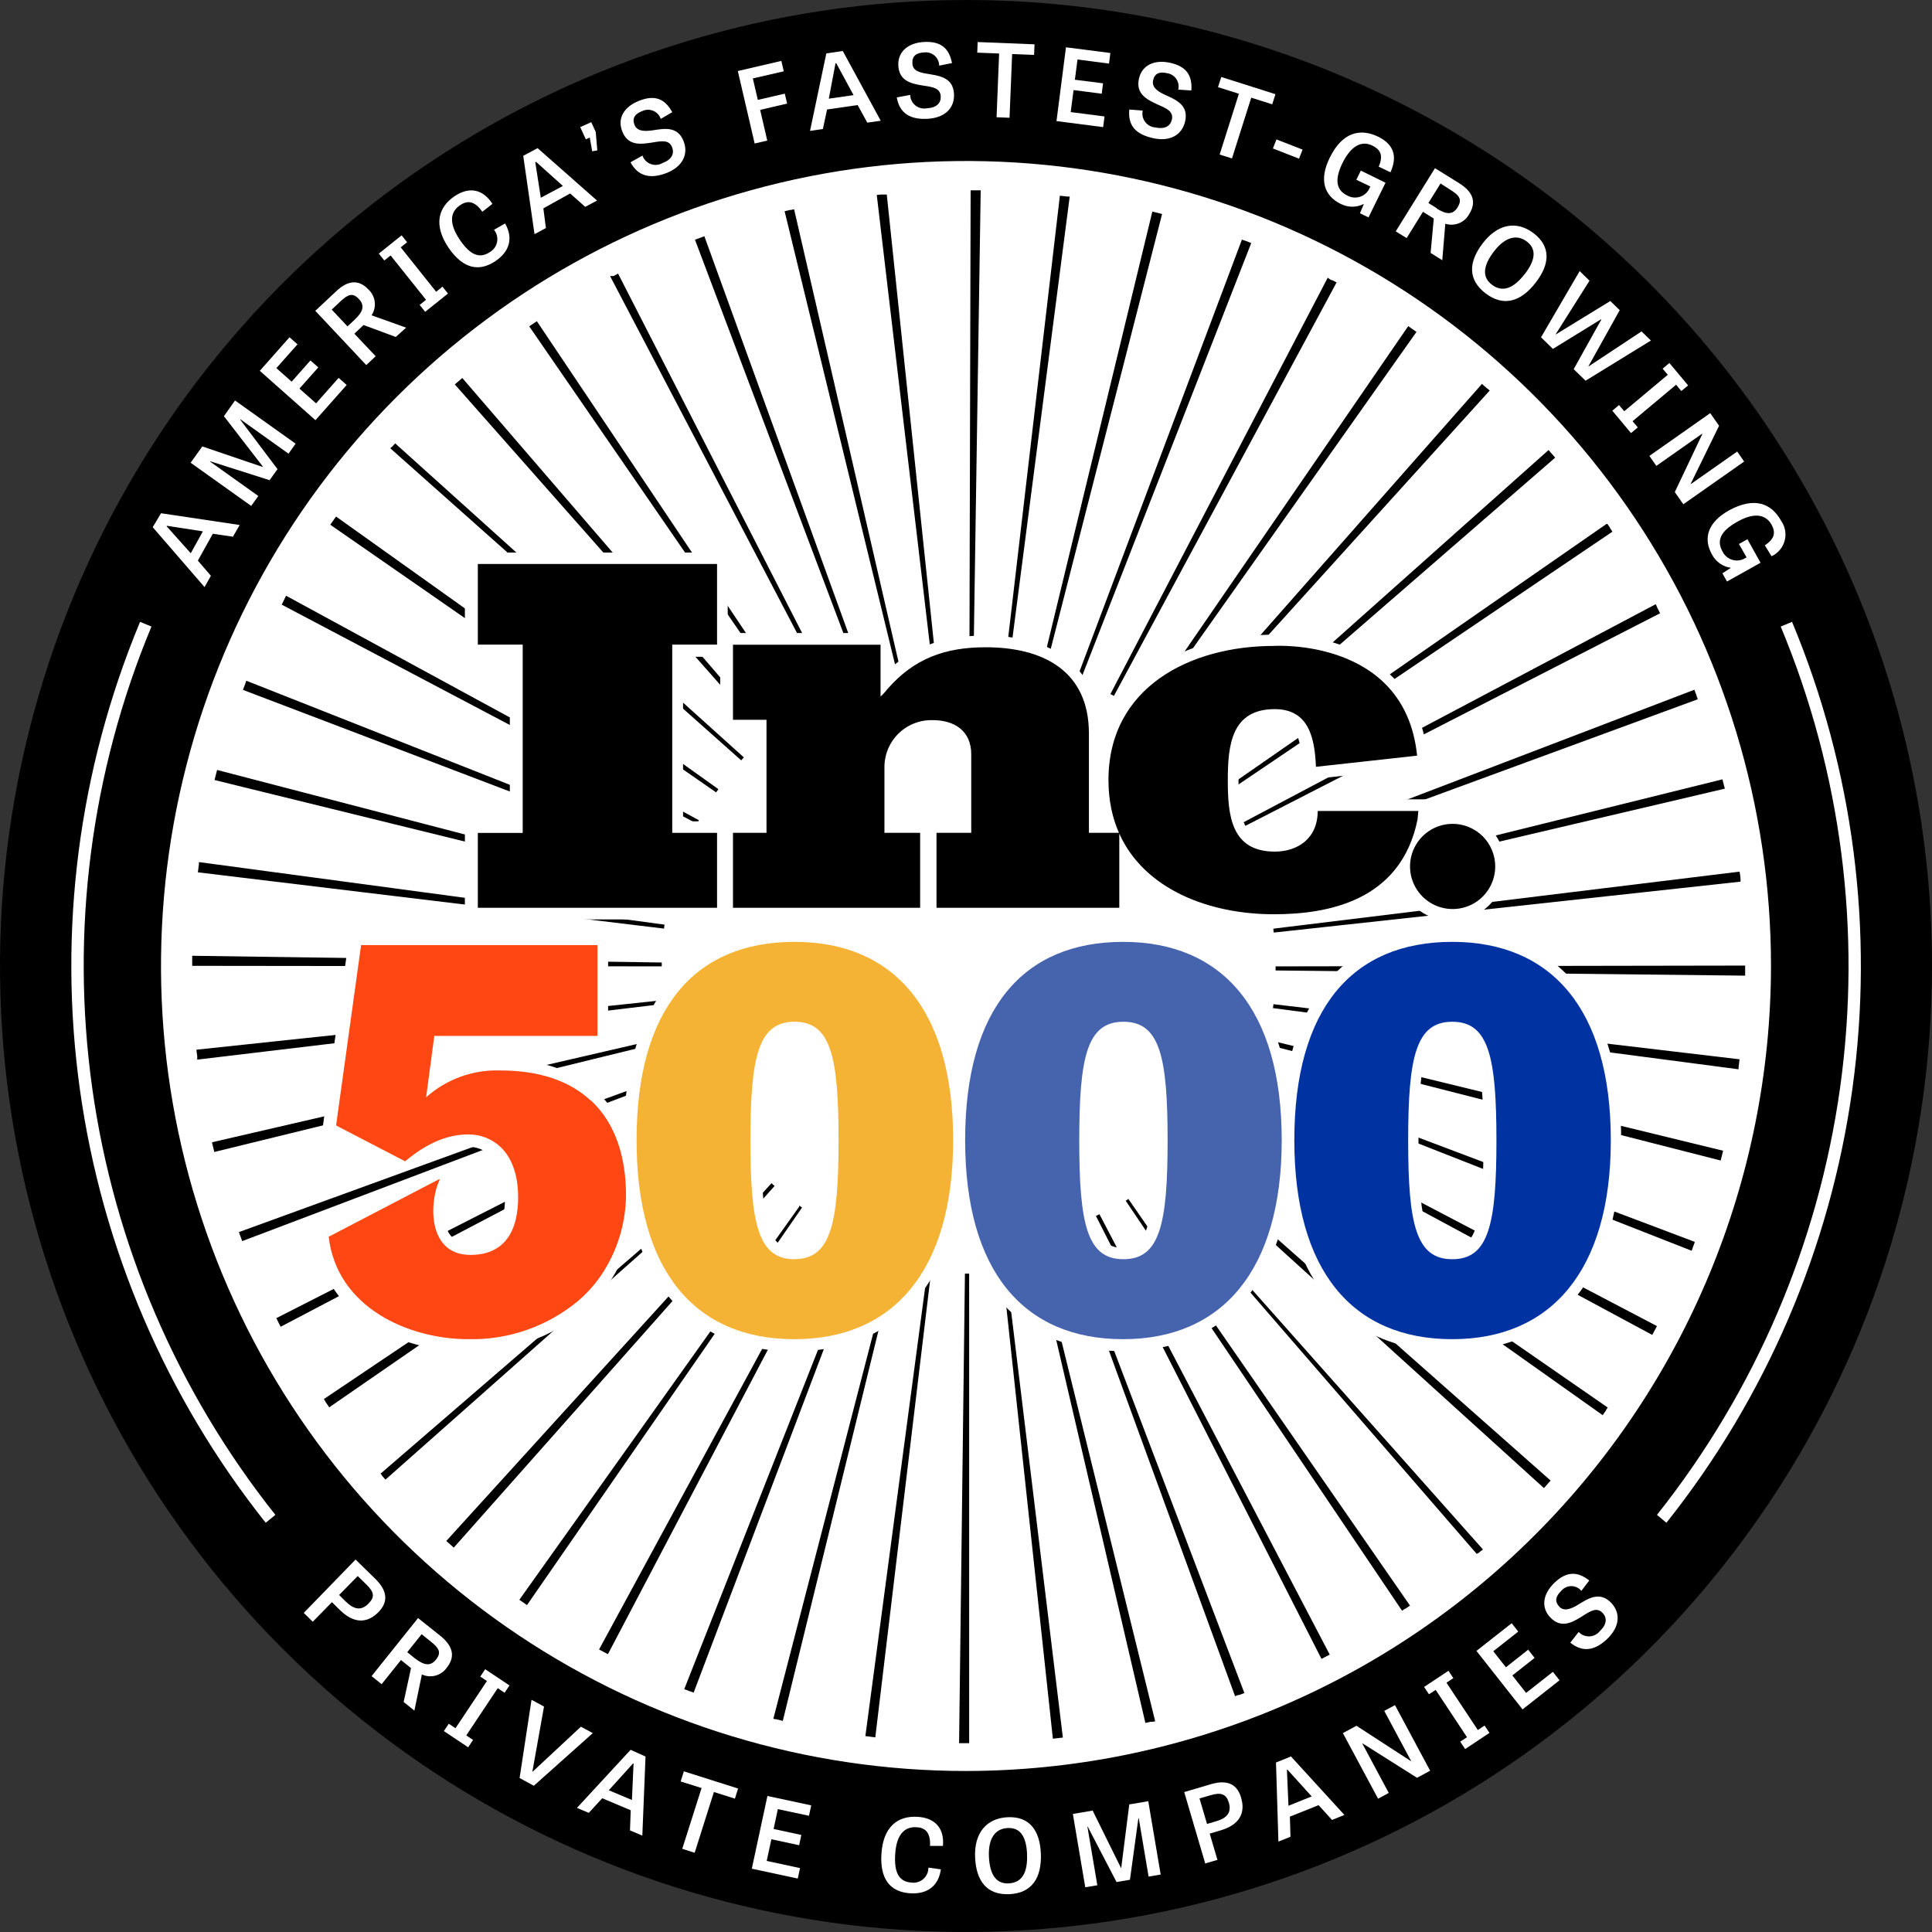 <svg width="119" height="119" fill="none" xmlns="http://www.w3.org/2000/svg"><rect width="100%" height="100%" fill="#333333" stroke="none"/><path d="M119 59.5C119 71.268 115.51 82.772 108.972 92.556C102.434 102.341 93.142 109.967 82.27 114.471C71.397 118.974 59.434 120.153 47.892 117.857C36.35 115.561 25.748 109.894 17.427 101.573C9.106 93.252 3.439 82.65 1.143 71.108C-1.153 59.566 0.026 47.602 4.529 36.73C9.033 25.858 16.659 16.566 26.444 10.028C36.228 3.49 47.732 0 59.5 0C75.28 0 90.414 6.269 101.573 17.427C112.731 28.586 119 43.72 119 59.5Z" fill="black"/><path d="M59.499 109.083C49.693 109.083 40.106 106.175 31.952 100.726C23.798 95.278 17.443 87.534 13.69 78.474C9.938 69.414 8.956 59.444 10.869 49.826C12.782 40.208 17.504 31.373 24.439 24.439C31.373 17.504 40.208 12.782 49.826 10.869C59.444 8.956 69.414 9.938 78.474 13.69C87.534 17.443 95.278 23.798 100.726 31.952C106.175 40.106 109.083 49.693 109.083 59.499C109.068 72.645 103.84 85.249 94.544 94.544C85.249 103.84 72.645 109.068 59.499 109.083Z" fill="white"/><path d="M57.848 4.044L57.848 4.055L57.835 4.046L57.848 4.044Z" fill="white"/><path d="M58.637 3.885L57.848 4.044C57.847 3.93 57.823 3.818 57.777 3.714C57.729 3.606 57.659 3.51 57.572 3.432C57.484 3.354 57.381 3.295 57.269 3.26C57.157 3.225 57.039 3.214 56.922 3.228C56.439 3.253 56.178 3.447 56.199 3.881C56.199 4.381 56.662 4.472 57.174 4.554L57.254 4.568C57.935 4.683 58.717 4.816 58.761 5.794C58.802 6.687 58.166 7.269 57.108 7.319C56.05 7.368 55.406 6.972 55.236 6.001L56.063 5.844C56.065 5.969 56.095 6.092 56.15 6.204C56.205 6.316 56.284 6.415 56.381 6.494C56.478 6.572 56.592 6.629 56.713 6.659C56.834 6.69 56.961 6.694 57.083 6.67C57.687 6.641 57.963 6.356 57.943 5.93C57.919 5.434 57.462 5.363 56.927 5.281L56.823 5.265C56.145 5.154 55.373 5.001 55.331 4.026C55.29 3.199 55.926 2.629 56.939 2.584C57.951 2.538 58.463 2.972 58.637 3.885Z" fill="white"/><path fill-rule="evenodd" clip-rule="evenodd" d="M51.905 3.132L54.248 7.438L53.421 7.553L52.826 6.471L50.942 6.744L50.686 7.946L49.893 8.062L50.897 3.289L51.884 3.145L51.905 3.132ZM51.492 3.897H51.463L51.05 6.078L52.574 5.859L51.508 3.893L51.492 3.897Z" fill="white"/><path d="M46.821 6.768L48.482 6.379L48.338 5.768L46.677 6.152L46.371 4.83L48.276 4.392L48.127 3.751L45.445 4.375L46.482 8.838L47.259 8.66L46.821 6.768Z" fill="white"/><path d="M40.7 7.326C40.663 7.215 40.603 7.114 40.524 7.027C40.445 6.941 40.349 6.873 40.241 6.827C40.134 6.781 40.018 6.758 39.901 6.76C39.784 6.762 39.669 6.789 39.564 6.839C39.109 7.012 38.923 7.277 39.08 7.686C39.237 8.095 39.704 8.099 40.217 8.025L40.281 8.015C40.965 7.908 41.76 7.785 42.109 8.706C42.427 9.533 42.006 10.297 41.031 10.665C40.055 11.033 39.303 10.867 38.836 9.996L39.572 9.582C39.613 9.702 39.681 9.811 39.769 9.901C39.857 9.991 39.965 10.061 40.083 10.105C40.202 10.148 40.329 10.165 40.455 10.155C40.58 10.143 40.702 10.105 40.812 10.041C41.377 9.826 41.547 9.471 41.398 9.074C41.221 8.608 40.775 8.681 40.247 8.766L40.186 8.776L40.13 8.785C39.448 8.892 38.667 8.987 38.324 8.082C38.014 7.289 38.427 6.57 39.39 6.198C40.353 5.826 40.96 6.095 41.407 6.909L40.7 7.322V7.326Z" fill="white"/><path d="M36.418 7.525L35.74 7.83L36.083 8.582L36.327 8.471L36.476 9.318L36.79 9.264L36.695 8.132L36.418 7.525Z" fill="white"/><path fill-rule="evenodd" clip-rule="evenodd" d="M33.113 9.126L36.774 12.353L36.046 12.742L35.117 11.915L33.468 12.833L33.625 14.047L32.923 14.423L32.228 9.597L33.109 9.126H33.113ZM32.997 9.982H32.968L33.311 12.18L34.67 11.453L33.018 9.969L32.997 9.982Z" fill="white"/><path d="M31.112 13.764L30.438 14.148L30.434 14.161C30.517 14.264 30.576 14.384 30.607 14.513C30.639 14.641 30.642 14.775 30.617 14.905C30.591 15.035 30.539 15.158 30.462 15.265C30.384 15.373 30.285 15.463 30.17 15.528C29.558 15.937 28.972 15.739 28.319 14.764C27.583 13.669 27.782 13.012 28.348 12.632C28.74 12.371 29.203 12.309 29.707 13.045L30.331 12.557C29.74 11.64 28.897 11.483 28.005 12.082C26.968 12.776 26.703 13.884 27.625 15.255C28.496 16.528 29.476 16.78 30.517 16.082C31.352 15.52 31.645 14.702 31.112 13.764Z" fill="white"/><path d="M26.865 17.971L27.253 17.657L27.592 18.082L26.187 19.206L25.848 18.78L26.241 18.466L24.059 15.735L23.671 16.045L23.332 15.62L24.737 14.496L25.076 14.921L24.683 15.235L26.865 17.971Z" fill="white"/><path fill-rule="evenodd" clip-rule="evenodd" d="M22.394 20.02L22.349 20.061L21.825 20.553L23.139 21.941L22.56 22.487L19.42 19.144L20.697 17.95C21.523 17.152 22.192 17.297 22.684 17.822C22.903 18.02 23.044 18.291 23.081 18.584C23.118 18.877 23.049 19.174 22.887 19.421L25.015 20.181L24.378 20.755L22.394 20.02ZM22.106 18.417C22.49 18.826 22.354 19.21 21.849 19.685V19.689L21.403 20.102L20.432 19.07L20.982 18.553C21.428 18.136 21.721 18.008 22.106 18.417Z" fill="white"/><path d="M19.605 22.63L18.444 23.935L19.469 24.844L20.857 23.274L21.353 23.712L19.431 25.881L16.002 22.84L17.832 20.774L18.324 21.208L17.023 22.675L17.965 23.51L19.122 22.2L19.605 22.63Z" fill="white"/><path d="M12.945 28.411L16.605 29.576L17.093 28.895L14.787 25.837L14.796 25.82L17.771 27.944L18.209 27.328L14.477 24.668L13.792 25.634L16.201 28.754L16.192 28.766L12.461 27.498L11.742 28.502L15.473 31.163L15.911 30.551L12.932 28.427L12.945 28.411Z" fill="white"/><path fill-rule="evenodd" clip-rule="evenodd" d="M14.761 32.336L9.919 31.613L9.406 32.472L12.6 36.162L12.989 35.464L12.187 34.53L13.108 32.877L14.348 33.059L14.761 32.336ZM10.27 32.423V32.394L10.286 32.386L12.497 32.729L11.749 34.076L10.27 32.423Z" fill="white"/><path d="M61.54 3.296L60.193 3.242L60.218 2.589L63.722 2.73L63.693 3.383L62.342 3.329L62.181 7.254L61.383 7.221L61.54 3.296Z" fill="white"/><path d="M66.124 5.549L67.859 5.772L67.942 5.131L66.206 4.912L66.368 3.665L68.309 3.917L68.392 3.264L65.657 2.913L65.074 7.458L67.946 7.83L68.033 7.173L65.95 6.904L66.124 5.549Z" fill="white"/><path d="M72.57 5.535L72.574 5.52L73.38 5.572C73.45 4.647 73.07 4.089 72.082 3.87C71.095 3.651 70.335 4.019 70.153 4.845C69.942 5.787 70.649 6.134 71.273 6.423L71.368 6.466C71.865 6.685 72.287 6.872 72.182 7.357C72.087 7.774 71.748 7.977 71.157 7.849C71.034 7.84 70.915 7.805 70.808 7.746C70.7 7.687 70.607 7.605 70.534 7.507C70.46 7.408 70.409 7.295 70.383 7.176C70.358 7.056 70.358 6.932 70.384 6.812L69.558 6.746C69.467 7.733 69.942 8.27 71.025 8.51C72.041 8.737 72.805 8.336 73 7.465C73.211 6.506 72.49 6.175 71.861 5.886L71.789 5.853C71.318 5.642 70.93 5.386 71.025 4.948C71.12 4.51 71.421 4.403 71.897 4.51C72.011 4.528 72.12 4.569 72.217 4.632C72.314 4.694 72.397 4.776 72.461 4.873C72.524 4.97 72.567 5.078 72.586 5.192C72.603 5.301 72.6 5.413 72.574 5.52L72.553 5.518L72.57 5.535Z" fill="white"/><path d="M75.023 5.367L76.308 5.776L75.123 9.519L75.883 9.759L77.069 6.016L78.362 6.425L78.56 5.801L75.222 4.743L75.023 5.367Z" fill="white"/><path d="M78.404 9.145L78.623 8.587L80.231 9.215L80.012 9.773L78.404 9.145Z" fill="white"/><path d="M85.34 11.255L83.816 10.507L83.811 10.523L83.543 11.073L84.406 11.486L84.377 11.544C84.326 11.676 84.247 11.795 84.145 11.893C84.044 11.991 83.922 12.066 83.788 12.113C83.655 12.16 83.513 12.177 83.372 12.164C83.231 12.15 83.095 12.107 82.973 12.036C82.32 11.713 82.171 11.098 82.7 10.019C83.295 8.841 83.964 8.689 84.534 8.97C85.01 9.205 85.229 9.56 84.919 10.267L85.646 10.61C86.105 9.593 85.811 8.875 84.894 8.424C83.762 7.866 82.663 8.164 81.903 9.717C81.25 11.044 81.531 12.044 82.58 12.56C82.801 12.673 83.045 12.732 83.293 12.732C83.541 12.732 83.785 12.673 84.006 12.56L83.766 13.135L84.291 13.391L85.34 11.255Z" fill="white"/><path fill-rule="evenodd" clip-rule="evenodd" d="M88.312 13.462L88.254 13.425L87.646 13.045L86.642 14.665L85.969 14.251L88.386 10.359L89.869 11.281C90.857 11.892 90.882 12.557 90.506 13.165C90.372 13.427 90.149 13.633 89.877 13.745C89.605 13.858 89.302 13.87 89.022 13.78L88.836 16.028L88.117 15.578L88.312 13.462ZM88.489 12.842C89.08 13.21 89.485 13.256 89.782 12.764C90.08 12.272 89.878 12.037 89.369 11.714L88.729 11.301L87.981 12.504L88.498 12.826L88.489 12.842Z" fill="white"/><path fill-rule="evenodd" clip-rule="evenodd" d="M94.472 14.374C93.426 13.569 92.249 13.784 91.336 14.974C90.431 16.151 90.414 17.234 91.497 18.064C92.579 18.895 93.658 18.626 94.604 17.387C95.48 16.242 95.517 15.18 94.472 14.374ZM94.046 14.879C94.654 15.345 94.579 16.019 93.914 16.887V16.874C93.212 17.792 92.534 18.015 91.902 17.544C91.269 17.073 91.344 16.362 92.026 15.478C92.707 14.593 93.439 14.412 94.046 14.879Z" fill="white"/><path d="M96.93 22.739L98.633 19.681L98.616 19.665L95.649 21.491L94.918 20.776L97.298 16.698L97.905 17.289L95.819 20.59L95.827 20.599L99.186 18.541L99.765 19.103L97.839 22.561L97.847 22.57L101.108 20.413L101.686 20.975L97.662 23.45L96.93 22.739Z" fill="white"/><path d="M100.879 26.325L100.556 25.944L103.238 23.697L103.56 24.085L103.978 23.738L102.825 22.358L102.408 22.709L102.726 23.085L100.044 25.329L99.722 24.949L99.309 25.296L100.461 26.676L100.879 26.325Z" fill="white"/><path d="M103.158 30.308L104.852 26.738L104.835 26.717L102.022 28.696L101.592 28.081L105.339 25.448L105.885 26.225L104.133 29.808L104.141 29.82L107.001 27.812L107.43 28.428L103.683 31.06L103.158 30.308Z" fill="white"/><path d="M107.632 33.215L107.612 33.178L107.645 33.207L107.632 33.215Z" fill="white"/><path d="M107.108 33.505L107.632 33.215L108.438 34.662L106.372 35.819L106.091 35.311L106.612 34.976C106.366 34.941 106.132 34.848 105.929 34.704C105.726 34.56 105.561 34.37 105.447 34.15C104.876 33.133 105.215 32.15 106.508 31.431C108.021 30.604 109.091 30.968 109.702 32.071C109.828 32.248 109.913 32.45 109.951 32.663C109.99 32.876 109.981 33.095 109.924 33.304C109.868 33.513 109.767 33.708 109.627 33.873C109.487 34.038 109.313 34.171 109.116 34.261L108.703 33.587C109.343 33.174 109.364 32.761 109.116 32.315C108.806 31.761 108.157 31.488 107.013 32.133C105.959 32.716 105.732 33.311 106.087 33.947C106.146 34.077 106.232 34.192 106.34 34.285C106.447 34.377 106.574 34.446 106.711 34.485C106.847 34.525 106.991 34.534 107.132 34.512C107.272 34.49 107.406 34.439 107.525 34.36L107.579 34.331L107.108 33.505Z" fill="white"/><path fill-rule="evenodd" clip-rule="evenodd" d="M19.277 99.902L18.711 99.344L21.901 96.059L23.14 97.27C23.967 98.096 23.834 98.766 23.306 99.303C22.892 99.716 22.066 100.27 20.942 99.175L20.446 98.683L19.265 99.89L19.277 99.902ZM21.318 98.662C21.831 99.166 22.273 99.204 22.694 98.774C23.116 98.344 23.033 98.055 22.562 97.592L22.033 97.076L20.889 98.241L21.302 98.654L21.318 98.662Z" fill="white"/><path fill-rule="evenodd" clip-rule="evenodd" d="M25.259 102.699L25.312 102.74V102.765L24.862 104.831L25.523 105.364L25.986 103.137C26.253 103.26 26.555 103.283 26.838 103.204C27.121 103.124 27.367 102.947 27.531 102.703C27.973 102.145 28.023 101.48 27.118 100.753L25.75 99.662L22.887 103.24L23.506 103.736L24.697 102.248L25.259 102.699ZM26.853 102.224C26.502 102.662 26.101 102.562 25.56 102.149L25.085 101.765L25.969 100.658L26.56 101.133C27.035 101.513 27.205 101.786 26.853 102.224Z" fill="white"/><path d="M28.72 106.892L29.137 107.169L28.836 107.624L27.34 106.624L27.642 106.173L28.055 106.45L29.992 103.541L29.584 103.268L29.885 102.814L31.381 103.814L31.079 104.264L30.658 103.983L28.72 106.892Z" fill="white"/><path d="M36.512 106.751L35.781 106.354L32.81 109.122L32.793 109.114L33.508 105.114L32.739 104.697L32.004 109.515L32.88 109.994L36.512 106.751Z" fill="white"/><path fill-rule="evenodd" clip-rule="evenodd" d="M39.761 108.191L38.841 107.778L35.535 111.357L36.267 111.662L37.093 110.762L38.849 111.501L38.803 112.741L39.564 113.063L39.761 108.191ZM39.023 108.617H38.994L37.498 110.27L38.923 110.869L39.023 108.634V108.617Z" fill="white"/><path d="M41.924 109.728L43.213 110.133L42.023 113.876L42.787 114.12L43.973 110.377L45.267 110.786L45.461 110.162L42.122 109.104L41.924 109.728Z" fill="white"/><path d="M49.224 113.655L47.513 113.287L47.224 114.622L49.278 115.064L49.137 115.708L46.307 115.101L47.269 110.622L49.968 111.2L49.827 111.841L47.91 111.432L47.65 112.655L49.356 113.022L49.224 113.655Z" fill="white"/><path d="M57.952 115.141L57.184 115.034C57.185 115.165 57.159 115.295 57.107 115.415C57.054 115.536 56.975 115.644 56.876 115.732C56.777 115.82 56.66 115.885 56.534 115.924C56.407 115.963 56.274 115.973 56.142 115.955C55.407 115.91 55.064 115.393 55.138 114.22C55.217 112.906 55.779 112.505 56.456 112.546C56.932 112.575 57.332 112.807 57.283 113.699H58.08C58.175 112.608 57.593 111.972 56.523 111.906C55.275 111.827 54.395 112.538 54.291 114.191C54.192 115.74 54.828 116.538 56.068 116.616C57.072 116.678 57.803 116.207 57.952 115.141Z" fill="white"/><path fill-rule="evenodd" clip-rule="evenodd" d="M60.061 114.409C59.991 112.91 60.759 111.988 62.073 111.93C63.387 111.872 64.044 112.711 64.11 114.153C64.177 115.699 63.532 116.608 62.172 116.67C60.813 116.732 60.127 115.893 60.061 114.409ZM63.263 114.215C63.214 113.124 62.85 112.562 62.073 112.596C61.297 112.629 60.863 113.236 60.912 114.352C60.962 115.467 61.358 116.058 62.152 116.004C62.945 115.951 63.309 115.352 63.259 114.199L63.263 114.215Z" fill="white"/><path d="M66.999 112.513L68.772 115.922L69.598 115.782L70.119 111.989H70.14L70.747 115.588L71.491 115.46L70.726 110.943L69.557 111.142L69.061 115.055L69.049 115.059L67.301 111.522L66.082 111.728L66.846 116.245L67.59 116.121L66.979 112.513H66.999Z" fill="white"/><path fill-rule="evenodd" clip-rule="evenodd" d="M74.995 114.555L74.235 114.778L72.941 110.382L74.594 109.894C75.731 109.56 76.247 110.018 76.449 110.741C76.615 111.312 76.685 112.299 75.181 112.741L74.511 112.94L74.987 114.555H74.995ZM74.921 112.175C75.611 111.973 75.859 111.609 75.689 111.027C75.536 110.514 75.226 110.382 74.59 110.568L73.883 110.775L74.346 112.345L74.921 112.175Z" fill="white"/><path d="M79.516 108.188L79.503 108.174L79.519 108.187L79.516 108.188Z" fill="white"/><path fill-rule="evenodd" clip-rule="evenodd" d="M78.594 108.559L79.516 108.188L82.808 111.79L82.044 112.096L81.218 111.187L79.449 111.893L79.486 113.133L78.743 113.43L78.594 108.559ZM79.267 109.001H79.296V108.997L80.792 110.649L79.362 111.224L79.267 109.001Z" fill="white"/><path d="M87.279 109.501L83.936 107.389L83.915 107.402L85.539 110.434L84.882 110.79L82.713 106.749L83.552 106.298L86.899 108.472L86.915 108.463L85.262 105.381L85.923 105.026L88.089 109.067L87.279 109.501Z" fill="white"/><path d="M91.442 106.286L91.025 106.559L89.095 103.646L89.516 103.365L89.219 102.91L87.715 103.906L88.016 104.356L88.43 104.088L90.359 107.001L89.942 107.278L90.244 107.732L91.743 106.736L91.442 106.286Z" fill="white"/><path d="M94.524 102.116L93.152 103.198L93.999 104.273L95.648 102.975L96.057 103.496L93.78 105.289L90.941 101.686L93.111 99.98L93.516 100.496L91.978 101.707L92.755 102.694L94.127 101.612L94.524 102.116Z" fill="white"/><path d="M97.402 97.988C97.402 97.989 97.403 97.989 97.403 97.989L97.394 97.998L97.402 97.988Z" fill="white"/><path d="M97.126 97.773C97.233 97.824 97.327 97.897 97.402 97.988L97.89 97.349C97.159 96.775 96.486 96.783 95.754 97.481C95.023 98.179 94.903 99.014 95.49 99.626C96.155 100.324 96.837 99.936 97.424 99.572C97.455 99.552 97.487 99.532 97.518 99.512C97.973 99.225 98.36 98.981 98.704 99.341C98.998 99.638 98.981 100.051 98.543 100.464C98.466 100.562 98.37 100.642 98.259 100.698C98.148 100.755 98.027 100.787 97.903 100.792C97.779 100.797 97.655 100.775 97.54 100.728C97.425 100.681 97.322 100.609 97.237 100.518L96.721 101.179C97.49 101.799 98.242 101.667 98.998 100.944C99.754 100.221 99.849 99.365 99.233 98.716C98.542 98.013 97.847 98.442 97.25 98.81L97.221 98.828C96.779 99.101 96.337 99.278 96.043 98.96C95.75 98.642 95.808 98.328 96.163 97.989C96.238 97.898 96.333 97.824 96.44 97.773C96.547 97.722 96.664 97.696 96.783 97.696C96.902 97.696 97.019 97.722 97.126 97.773Z" fill="white"/><path d="M65.285 12.031L61.925 40.76L62.169 40.789L65.888 12.105H65.735L65.38 12.064H65.309L65.285 12.031ZM70.974 13.047L64.169 41.145L64.404 41.202L71.578 13.18L70.974 13.031V13.047ZM76.499 14.75L66.318 41.822L66.545 41.909L77.069 14.969L76.908 14.907L76.66 14.812H76.639L76.515 14.766L76.499 14.75ZM81.779 17.105L68.396 42.748L68.611 42.863L82.325 17.398L82.06 17.258H82.035H82.015L81.916 17.204L81.779 17.105ZM86.738 20.088L70.355 43.925L70.553 44.066L87.246 20.444L86.738 20.088ZM91.283 23.642L72.152 45.338L72.338 45.504L91.758 24.055L91.634 23.943H91.613L91.303 23.666L91.283 23.642ZM95.382 27.72L73.788 46.962L73.949 47.148L95.791 28.187L95.749 28.137L95.725 28.112L95.7 28.083L95.679 28.059L95.46 27.811L95.382 27.72ZM98.96 32.265L75.201 48.756L75.338 48.958L99.303 32.757C99.304 32.746 99.304 32.735 99.303 32.724L99.162 32.517V32.496L99.01 32.277L98.96 32.265ZM101.968 37.223L76.404 50.747L76.515 50.966L102.253 37.773C102.187 37.636 102.117 37.5 102.042 37.36V37.331L101.98 37.215L101.968 37.223ZM104.356 42.487L77.342 52.817C77.371 52.896 77.399 52.97 77.424 53.044L104.575 43.07C104.546 43 104.521 42.929 104.497 42.859V42.834L104.364 42.492L104.356 42.487ZM106.087 48.004L78.015 54.953C78.036 55.032 78.056 55.111 78.073 55.189L106.236 48.578C106.236 48.516 106.203 48.454 106.191 48.396C106.158 48.26 106.121 48.123 106.087 47.983V48.004ZM107.137 53.689L78.428 57.201C78.428 57.28 78.449 57.362 78.457 57.441L107.207 54.305V54.168C107.207 54.011 107.17 53.846 107.149 53.689H107.137ZM107.492 59.474L78.569 59.523V59.775L107.492 60.094C107.492 59.92 107.492 59.746 107.492 59.573V59.474ZM78.436 61.85C78.436 61.932 78.416 62.011 78.403 62.093L107.083 65.862V65.771L107.145 65.246L78.424 61.85H78.436ZM78.023 64.089C78.023 64.168 77.986 64.246 77.966 64.325L105.984 71.481L106.133 70.878L78.036 64.031L78.023 64.089ZM77.358 66.246L77.271 66.473L104.195 77.039C104.216 76.981 104.236 76.927 104.261 76.869V76.844C104.298 76.741 104.34 76.638 104.381 76.535C104.379 76.519 104.379 76.504 104.381 76.489L77.321 66.275L77.358 66.246ZM76.428 68.312L76.317 68.527L101.77 82.224L102.059 81.679L76.441 68.254L76.428 68.312ZM75.259 70.242L75.119 70.444L98.716 87.166L98.931 86.86C98.93 86.852 98.93 86.844 98.931 86.835L99.026 86.695L75.259 70.242ZM73.842 72.051L73.677 72.237L95.097 91.657C95.233 91.505 95.373 91.352 95.51 91.195L73.842 72.035V72.051ZM72.214 73.684L72.028 73.849L90.96 95.715L91.014 95.665H91.035H91.06L91.233 95.513H91.254L91.341 95.438L72.127 73.816L72.214 73.684ZM69.54 73.824L69.338 73.96L86.358 99.211L86.535 99.091H86.56L86.812 98.921L86.849 98.897L69.495 73.841L69.54 73.824ZM67.718 74.787L67.503 74.898L81.391 102.169H81.416L81.721 102.008L81.903 101.913L67.718 74.787ZM66.384 77.225L66.156 77.311L76.073 104.475L76.255 104.405H76.288H76.321L76.647 104.281L66.359 77.249L66.384 77.225ZM64.227 77.898L63.991 77.956L70.549 106.123L70.871 106.049H71.028L71.152 106.016L64.227 77.919V77.898ZM61.995 78.311L61.752 78.336L64.851 107.094L65.466 107.024L61.979 78.295L61.995 78.311ZM59.686 78.448H59.434L59.074 107.371H59.694V78.448H59.686ZM57.12 78.278L53.302 106.933L53.913 107.012L57.355 78.295L57.112 78.262L57.12 78.278ZM54.889 77.865L47.633 105.867L47.745 105.892H47.802L48.215 105.999L55.103 77.902L54.868 77.84L54.889 77.865ZM52.74 77.167L42.146 104.041L42.497 104.177H42.522L42.724 104.256L52.975 77.208L52.748 77.121L52.74 77.167ZM50.674 76.208L36.898 101.599L37.444 101.888L50.901 76.27L50.686 76.154L50.674 76.208ZM49.24 74.303L31.989 98.537L32.08 98.599L32.179 98.669L32.46 98.864L49.401 74.378L49.199 74.237L49.24 74.303ZM47.517 72.882L27.49 94.913L27.622 95.033L27.828 95.215L27.948 95.327L47.707 73.051L47.526 72.882H47.517ZM45.34 71.87L23.44 90.769L23.523 90.868V90.889L23.742 91.137L45.393 71.956L45.228 71.77L45.34 71.87ZM43.943 70.039L19.949 86.174L20.032 86.302V86.323L20.279 86.683L44.092 70.242L43.951 70.035L43.943 70.039ZM42.786 68.072L17.019 81.191C17.09 81.328 17.156 81.464 17.226 81.605L17.288 81.72L42.906 68.267L42.794 68.052L42.786 68.072ZM41.881 66.006L14.714 75.89L14.912 76.427C14.913 76.434 14.913 76.441 14.912 76.448L41.96 66.201L41.873 65.973L41.881 66.006ZM41.241 63.841L13.061 70.357V70.378C13.106 70.56 13.148 70.746 13.193 70.928C13.193 70.928 13.193 70.948 13.193 70.957L41.29 64.073C41.29 63.994 41.253 63.916 41.233 63.837L41.241 63.841ZM40.865 61.602L12.102 64.655C12.102 64.783 12.131 64.911 12.148 65.04V65.089C12.148 65.147 12.148 65.205 12.148 65.267L40.869 61.837C40.869 61.755 40.869 61.672 40.84 61.593L40.865 61.602ZM40.761 59.284L11.838 58.87C11.838 59.077 11.838 59.284 11.838 59.49L40.761 59.523C40.761 59.437 40.761 59.354 40.761 59.271V59.284ZM12.251 53.115V53.21V53.235L12.189 53.73L40.906 57.197C40.906 57.114 40.906 57.036 40.939 56.953L12.272 53.102L12.251 53.115ZM13.367 47.442C13.338 47.549 13.313 47.657 13.284 47.764C13.255 47.871 13.239 47.95 13.214 48.045L41.319 54.953L41.381 54.718L13.387 47.429L13.367 47.442ZM15.164 41.946C15.149 41.981 15.135 42.017 15.123 42.053V42.078L14.962 42.492L41.993 52.784L42.08 52.557L15.185 41.934L15.164 41.946ZM17.61 36.711L17.354 37.244L42.935 50.739L43.051 50.524L17.631 36.699L17.61 36.711ZM20.697 31.815L20.428 32.199L20.341 32.319L44.108 48.805L44.249 48.607L20.697 31.815ZM24.333 27.319L24.13 27.538C24.13 27.538 24.13 27.538 24.11 27.538L24.04 27.612L45.654 46.834C45.707 46.772 45.761 46.71 45.819 46.652L24.333 27.302V27.319ZM28.465 23.29L28.378 23.365L28.014 23.679L47.166 45.355L47.352 45.194L28.485 23.294L28.465 23.29ZM33.064 19.787L32.94 19.869L32.597 20.101L49.005 43.917L49.17 43.797L33.055 19.766L33.064 19.787ZM38.051 16.865L37.791 17.002H37.762H37.737H37.712H37.687H37.663H37.638H37.609H37.576L50.992 42.62L51.207 42.508L38.068 16.849L38.051 16.865ZM43.385 14.551L42.807 14.766L53.017 41.83L53.244 41.744L43.385 14.551ZM48.93 12.899H48.897H48.864L48.724 12.932H48.691H48.662L48.327 13.01L55.174 41.107L55.409 41.054L48.918 12.915L48.93 12.899ZM54.62 11.981H54.261L54.004 12.01L57.392 40.735L57.636 40.706L54.62 11.981ZM60.405 11.721H59.785L59.711 40.645H59.963L60.405 11.721Z" fill="black"/><path d="M102.641 93.794L102.059 93.307C108.103 85.701 111.999 76.613 113.34 66.99C114.68 57.367 113.417 47.561 109.682 38.592L110.38 38.303C114.171 47.399 115.452 57.346 114.091 67.106C112.73 76.866 108.776 86.082 102.641 93.794Z" fill="white"/><path d="M16.366 93.794C10.234 86.081 6.282 76.864 4.921 67.105C3.56 57.346 4.84 47.4 8.627 38.303L9.329 38.592C5.596 47.562 4.335 57.368 5.677 66.991C7.019 76.614 10.916 85.701 16.961 93.307L16.366 93.794Z" fill="white"/><path d="M42.059 50.59H46.427V45.082H44.361V40.455H42.072V50.59H42.059ZM57.376 45.103C57.081 45.091 56.786 45.14 56.51 45.246C56.235 45.353 55.984 45.515 55.773 45.723C55.563 45.931 55.398 46.179 55.287 46.454C55.177 46.728 55.124 47.022 55.133 47.318V50.594H59.025V46.487C59.025 45.57 58.471 45.103 57.372 45.103H57.376ZM27.155 71.96L27.862 72.506L27.659 73.01C27.325 73.671 27.151 75.134 27.659 75.969C27.788 76.176 27.973 76.343 28.192 76.452C28.411 76.561 28.655 76.607 28.899 76.584C29.394 76.635 29.889 76.49 30.279 76.182C30.67 75.873 30.924 75.425 30.99 74.931C31.069 74.551 31.108 74.163 31.105 73.775C31.105 72.63 30.812 71.742 30.279 71.209C29.867 70.822 29.319 70.614 28.754 70.63C27.626 70.683 26.547 71.11 25.688 71.845L25.42 71.973L19.833 69.754L21.536 57.503H37.456V64.556H27.333L27.135 66.048L27.614 65.841C28.596 65.426 29.654 65.218 30.721 65.23C33.308 65.23 35.357 65.92 36.812 67.296C37.24 67.694 37.611 68.15 37.915 68.651L38.402 69.415L38.464 68.49C38.96 61.275 42.65 57.3 48.852 57.3C53.922 57.3 57.327 59.949 58.699 64.969L58.992 66.04L59.273 64.965C60.583 59.949 63.983 57.3 69.107 57.3C74.23 57.3 77.586 59.949 78.953 64.969L79.247 66.04L79.528 64.965C80.821 60.028 84.147 57.379 89.147 57.304H89.754C96.175 57.482 99.857 62.197 99.857 70.237C99.857 78.501 96.035 83.22 89.362 83.22C84.292 83.22 80.895 80.543 79.54 75.477L79.255 74.407L78.966 75.477C77.606 80.543 74.197 83.22 69.107 83.22C64.016 83.22 60.641 80.572 59.285 75.489L58.996 74.419L58.711 75.489C57.347 80.555 53.938 83.233 48.852 83.233C44.208 83.233 40.824 80.819 39.32 76.44L39.026 75.588L38.754 76.448C38.546 77.11 38.269 77.749 37.927 78.353C37.428 79.241 36.776 80.034 36.002 80.695C33.977 82.393 31.404 83.294 28.762 83.233C24.655 83.233 19.986 81.055 19.437 76.278L19.379 75.783L27.159 71.973L27.155 71.96ZM48.869 63.668C47.517 63.668 46.877 64.655 46.877 70.258C46.877 75.861 47.517 76.853 48.869 76.853C50.22 76.853 50.864 75.869 50.864 70.266C50.864 64.663 50.22 63.676 48.869 63.676V63.668ZM69.115 63.668C67.764 63.668 67.119 64.655 67.119 70.258C67.119 75.861 67.764 76.853 69.127 76.853C70.491 76.853 71.119 75.869 71.119 70.266C71.119 64.663 70.479 63.676 69.127 63.676L69.115 63.668ZM89.362 63.668C88.01 63.668 87.37 64.655 87.37 70.258C87.37 75.861 88.031 76.853 89.382 76.853C90.733 76.853 91.378 75.869 91.378 70.266C91.378 64.663 90.733 63.676 89.382 63.676L89.362 63.668ZM89.143 56.709C88.535 56.665 87.951 56.455 87.455 56.103C86.958 55.75 86.567 55.268 86.325 54.71L86.151 54.297L85.841 54.598C84.188 56.218 81.668 57.04 78.371 57.04C75.073 57.04 72.045 56.011 70.078 54.222L69.578 53.768V56.631H28.634V50.594H31.403V40.455H28.634V34.033H44.823V38.992H54.377L54.893 41.091L55.372 40.731C56.802 39.653 58.475 39.149 60.645 39.149C64.814 39.149 67.314 40.983 67.669 44.314L67.785 45.371L68.235 44.405C70.049 40.496 74.656 39.099 78.362 39.095C78.49 39.095 78.726 39.095 78.73 39.095C82.796 39.095 87.345 41.037 87.915 46.487L87.99 47.202L80.28 48.053L80.246 47.276C80.143 44.896 79.478 44.417 78.437 44.417C76.784 44.417 76.284 45.305 76.284 48.061C76.284 50.817 76.805 51.747 78.437 51.747C79.635 51.747 80.354 51.082 80.354 49.966V49.235H81.288H88.072L87.969 50.309L88.382 50.173C88.703 50.07 89.037 50.017 89.374 50.016C90.234 50.016 91.061 50.347 91.683 50.94C92.306 51.533 92.677 52.343 92.719 53.201C92.761 54.06 92.472 54.902 91.911 55.554C91.35 56.205 90.56 56.616 89.705 56.701L89.143 56.709Z" fill="white"/><path d="M29.432 51.303V55.914H44.166V51.299H41.406V39.705H44.166V34.738H29.432V39.705H32.196V51.303H29.432Z" fill="black"/><path d="M57.683 51.297V55.913H68.942V51.346C70.478 54.766 74.444 56.313 78.465 56.313C81.741 56.313 86.287 55.524 87.311 50.483L87.361 49.95H81.163C81.163 51.652 79.923 52.454 78.519 52.454C75.833 52.454 75.626 50.227 75.626 48.086V48.045C75.626 45.905 75.845 43.678 78.519 43.678C80.642 43.678 80.981 45.504 81.055 47.231L87.278 46.545L87.282 46.512C86.522 39.261 78.465 39.785 78.465 39.785C73.325 39.785 68.275 42.318 68.275 48.049C68.275 49.276 68.507 50.357 68.921 51.297H67.071V45.186C67.071 41.294 64.215 39.868 60.712 39.868C58.216 39.868 56.303 40.554 54.65 42.455C54.527 42.617 54.389 42.767 54.237 42.901V39.711H45.147V44.335H47.212V51.297H45.147V55.913H56.675V51.297H54.476V47.298C54.47 46.907 54.542 46.519 54.689 46.157C54.836 45.795 55.056 45.467 55.333 45.192C55.611 44.917 55.941 44.701 56.305 44.557C56.668 44.414 57.057 44.345 57.447 44.356C58.782 44.356 59.823 45.009 59.823 46.463V51.297H57.683Z" fill="black"/><path d="M91.655 54.826C91.943 54.394 92.097 53.887 92.097 53.368C92.097 52.672 91.821 52.005 91.329 51.513C90.837 51.021 90.169 50.744 89.473 50.744C88.954 50.744 88.447 50.898 88.016 51.186C87.584 51.475 87.248 51.884 87.049 52.364C86.851 52.843 86.799 53.371 86.9 53.88C87.001 54.389 87.251 54.856 87.618 55.223C87.985 55.59 88.453 55.84 88.962 55.941C89.471 56.042 89.998 55.991 90.478 55.792C90.957 55.593 91.367 55.257 91.655 54.826Z" fill="black"/><path d="M48.94 77.561C46.7 77.561 46.221 75.404 46.221 70.248C46.221 65.091 46.7 62.934 48.94 62.934C51.179 62.934 51.65 65.095 51.65 70.243C51.65 75.392 51.171 77.557 48.927 77.557L48.94 77.561ZM48.94 58.013C42.787 58.013 39.209 62.12 39.209 70.231C39.209 78.268 42.787 82.486 48.94 82.486C55.014 82.486 58.708 78.268 58.708 70.231C58.708 62.12 55.014 58.013 48.94 58.013Z" fill="#F5B335"/><path d="M69.199 77.561C66.955 77.561 66.476 75.404 66.476 70.248C66.476 65.091 66.955 62.934 69.199 62.934C71.442 62.934 71.918 65.095 71.918 70.248C71.918 75.4 71.438 77.561 69.199 77.561ZM69.178 58.013C63.03 58.013 59.447 62.12 59.447 70.231C59.447 78.268 63.03 82.486 69.178 82.486C75.252 82.486 78.946 78.268 78.946 70.231C78.946 62.12 75.252 58.013 69.178 58.013Z" fill="#4663AE"/><path d="M89.453 77.561C87.214 77.561 86.735 75.404 86.735 70.248C86.735 65.091 87.214 62.934 89.453 62.934C91.693 62.934 92.172 65.095 92.172 70.248C92.172 75.4 91.697 77.561 89.453 77.561ZM89.453 58.013C83.301 58.013 79.723 62.12 79.723 70.231C79.723 78.268 83.301 82.486 89.453 82.486C95.527 82.486 99.217 78.268 99.217 70.231C99.217 62.12 95.527 58.013 89.453 58.013Z" fill="#0033A1"/><path d="M36.386 67.788C35.146 66.636 33.34 65.933 30.791 65.933C29.12 65.882 27.494 66.474 26.246 67.586L26.75 63.805H36.799V58.211H22.242L20.701 69.322L24.952 71.528C25.684 70.929 27.064 69.875 28.816 69.875C29.569 69.858 30.299 70.141 30.845 70.66C31.497 71.288 31.915 72.313 31.915 73.747C31.918 74.191 31.873 74.635 31.778 75.069C31.415 76.66 30.349 77.296 28.981 77.296C26.233 77.296 26.465 73.875 27.084 72.668L27.047 72.631L20.246 76.176C20.742 80.511 25.126 82.486 28.849 82.486C31.318 82.54 33.723 81.699 35.621 80.118C36.33 79.511 36.928 78.784 37.385 77.97C38.14 76.647 38.544 75.154 38.559 73.631C38.559 71.313 37.931 69.21 36.406 67.788H36.386Z" fill="#FF4713"/></svg>